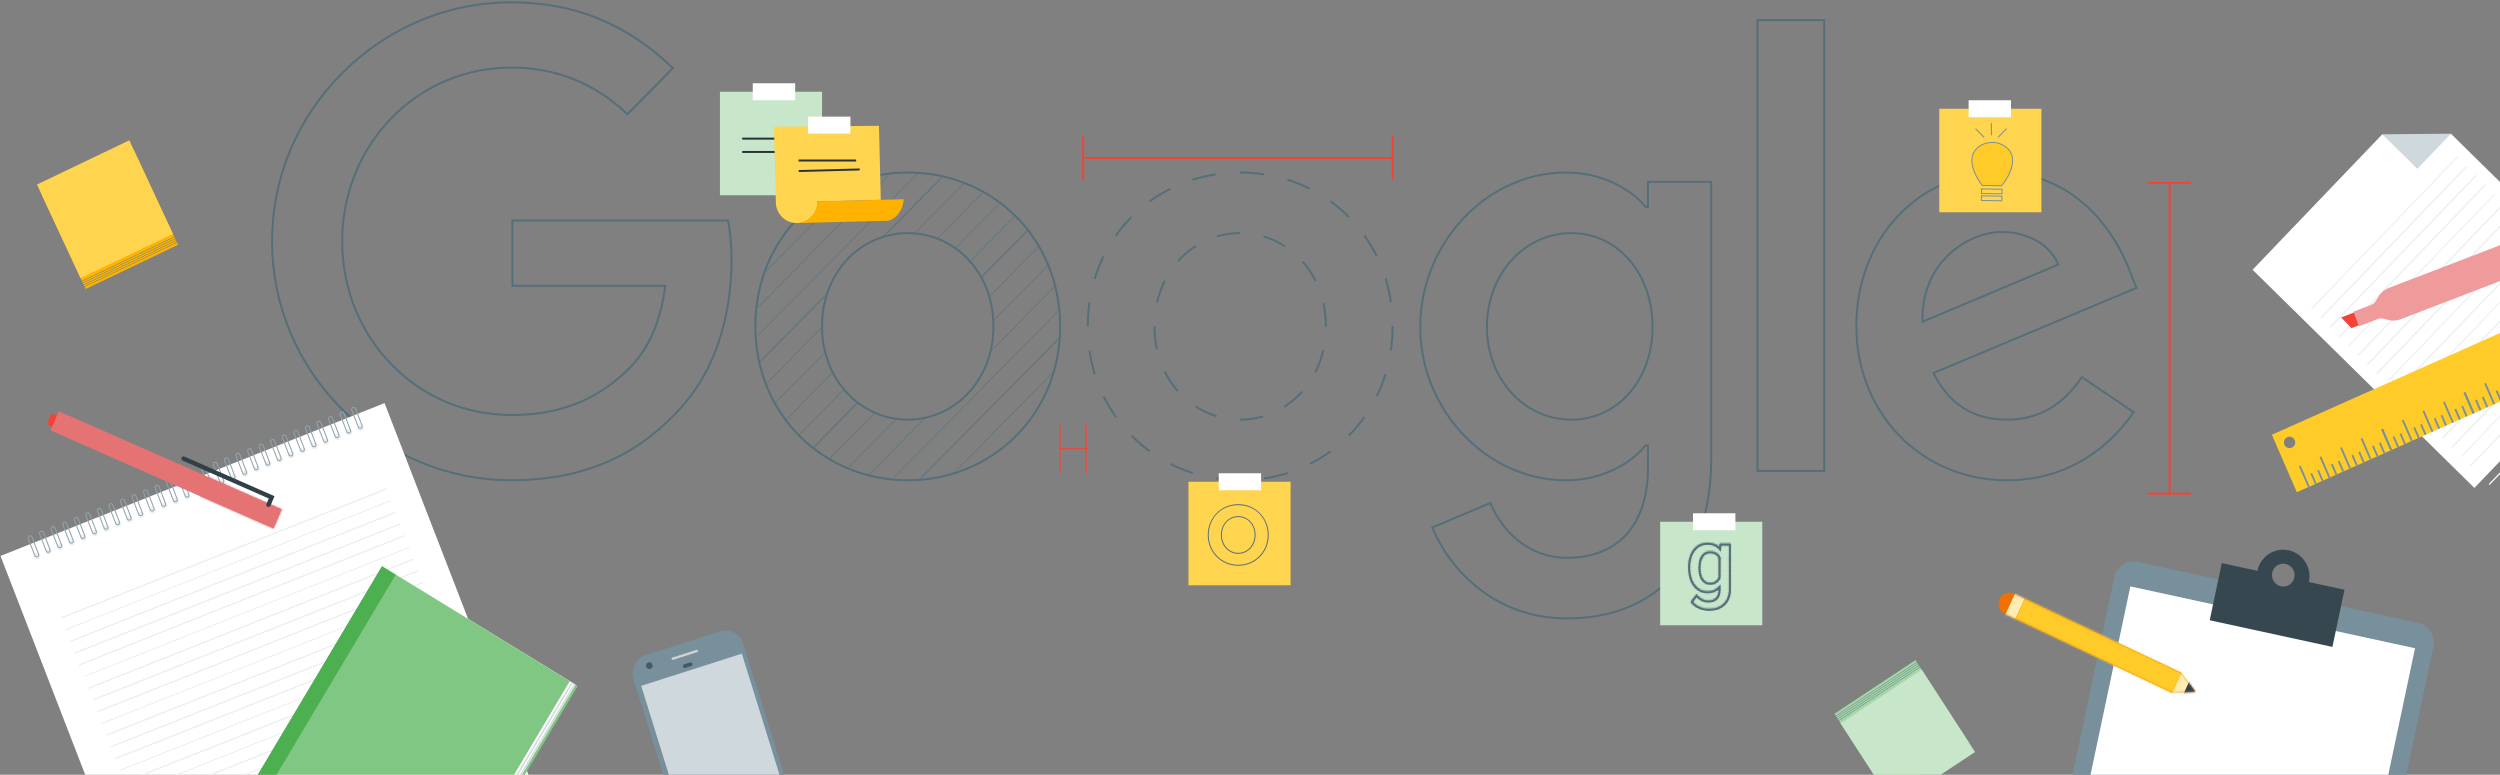 <svg width="1265" height="392" viewBox="0 0 1265 392" xmlns="http://www.w3.org/2000/svg" xmlns:xlink="http://www.w3.org/1999/xlink"><rect x="0" y="0" width="1265" height="392" fill="#808080" stroke="none"/><title>GOOGLE</title><defs><path id="a" d="M.07 61.64L59.056.033H.07V61.64z"/><path d="M.865 8.474a5.57 5.57 0 0 0 2.559 2.458l12.935 6.114V4.6L8.127.71A5.485 5.485 0 0 0 5.779.18 5.556 5.556 0 0 0 .865 3.167v5.307z" id="c"/><path d="M.556 10.994l84.587 39.984 11.764-.662-7.061-9.561L5.127.709a5.485 5.485 0 0 0-4.57-.06v10.345z" id="e"/><path id="g" d="M.844 12.473l5.299 2.505 11.764-.662-7.061-9.561L.844.027v12.446z"/><path id="i" d="M.719 12.777l.424.201 11.764-.662-7.061-9.561L.719.331v12.446z"/><path d="M2.891 4.477C1.125 6.75.229 9.814.229 13.585c0 3.988.91 7.168 2.707 9.449 1.823 2.318 4.21 3.492 7.09 3.492 2.198 0 4.057-.63 5.54-1.873v.412c0 1.7-.455 2.993-1.353 3.845-.907.859-2.178 1.295-3.777 1.295-2.223 0-4.044-.892-5.569-2.727l-.398-.479-3.093 3.981.221.303c.898 1.234 2.218 2.242 3.923 2.995a12.838 12.838 0 0 0 5.218 1.125c3.352 0 6.062-.95 8.055-2.825 2-1.883 3.016-4.478 3.016-7.711V1.431H16.13l-.171 1.73C14.427 1.721 12.45.993 10.069.993c-2.968 0-5.384 1.172-7.178 3.484zm.829 17.938c-1.653-2.1-2.491-5.071-2.491-8.83 0-3.543.825-6.401 2.45-8.494 1.619-2.084 3.709-3.098 6.39-3.098 2.525 0 4.451.862 5.889 2.635l.766.945.313-3.142h3.771v22.436c0 2.946-.909 5.296-2.701 6.983-1.801 1.694-4.281 2.553-7.369 2.553-1.634 0-3.253-.349-4.814-1.038-1.4-.62-2.505-1.418-3.29-2.375l1.872-2.41c1.631 1.744 3.624 2.626 5.93 2.626 1.863 0 3.365-.528 4.464-1.57 1.105-1.048 1.666-2.586 1.666-4.571v-2.916l-.874.988c-1.424 1.607-3.278 2.39-5.666 2.39-2.595 0-4.657-1.018-6.306-3.112zM6.972 7.638c-1.011 1.464-1.524 3.619-1.524 6.406 0 2.469.513 4.452 1.526 5.895 1.05 1.498 2.528 2.258 4.39 2.258 2.299 0 4.028-1.015 5.138-3.013l.064-.112V8.405l-.063-.113c-1.082-1.956-2.796-2.947-5.097-2.947-1.891 0-3.384.771-4.434 2.293zm.821 11.727c-.892-1.272-1.344-3.062-1.344-5.321 0-2.58.453-4.544 1.346-5.838.865-1.253 2.046-1.861 3.611-1.861 1.892 0 3.254.759 4.16 2.321V18.81c-.934 1.605-2.309 2.387-4.202 2.387-1.539 0-2.707-.599-3.571-1.832z" id="k"/><path d="M19.254 130.412C7.399 116.891.203 98.906.203 78.47.203 33.342 34.829.603 77.314.603c7.218 0 14.21.945 20.844 2.736v33.507a41.63 41.63 0 0 0-20.844-5.57c-23.28 0-43.357 19.172-43.357 47.193 0 27.723 20.077 47.19 43.357 47.19 7.462 0 14.595-2 20.844-5.632v10.385H19.254z" id="m"/><path d="M26.372 137.512C10.34 123.527.203 102.725.203 78.469.203 33.342 34.829.603 77.314.603c9.811 0 19.204 1.746 27.847 4.988v36.306c-7.627-6.77-17.415-10.621-27.847-10.621-23.28 0-43.357 19.172-43.357 47.193 0 27.723 20.077 47.19 43.357 47.19 10.432 0 20.22-3.91 27.847-10.72v22.573H26.372z" id="o"/><path d="M35.944 144.611C14.478 131.176.203 107.255.203 78.47.203 33.342 34.829.603 77.314.603c12.53 0 24.376 2.848 34.852 8.022V49.83c-8.013-11.62-20.854-18.554-34.852-18.554-23.28 0-43.357 19.172-43.357 47.193 0 27.723 20.077 47.19 43.357 47.19 13.998 0 26.84-7.04 34.852-18.681v37.633H35.944z" id="q"/><path d="M50.56 151.712C21.204 141.139.204 113.382.204 78.469.203 33.342 34.829.603 77.314.603c15.412 0 29.79 4.309 41.856 11.955v53.075c-5.067-20.876-22.336-34.357-41.856-34.357-23.28 0-43.357 19.172-43.357 47.193 0 27.723 20.077 47.19 43.357 47.19 19.52 0 36.79-13.689 41.856-34.456v53.1a76.187 76.187 0 0 1-15.104 7.409H50.561z" id="s"/><path d="M51.046 151.885C21.435 141.445.203 113.575.203 78.469.203 33.342 34.829.603 77.314.603c15.485 0 29.926 4.35 42.027 12.064V66.36c-4.839-21.289-22.281-35.084-42.027-35.084-23.28 0-43.357 19.172-43.357 47.193 0 27.723 20.077 47.19 43.357 47.19 19.746 0 37.188-14.007 42.027-35.18v53.716a76.2 76.2 0 0 1-15.76 7.69H51.046z" id="u"/><path d="M126.346 139.121c-13.34 10.88-30.433 17.211-49.032 17.211-42.485 0-77.111-33.031-77.111-77.863C.203 33.342 34.829.603 77.314.603c18.599 0 35.691 6.275 49.032 17.116v121.402zM33.957 78.47c0-28.021 20.077-47.193 43.357-47.193 23.278 0 43.355 19.172 43.355 47.193 0 27.723-20.077 47.19-43.355 47.19-23.28 0-43.357-19.467-43.357-47.19z" id="w"/><path d="M133.35 132.627c-14.072 14.815-33.997 23.705-56.036 23.705-42.485 0-77.111-33.031-77.111-77.863C.203 33.342 34.829.603 77.314.603c22.04 0 41.964 8.811 56.037 23.592v108.432zM33.958 78.469c0-28.021 20.077-47.193 43.357-47.193 23.278 0 43.355 19.172 43.355 47.193 0 27.723-20.077 47.19-43.355 47.19-23.28 0-43.357-19.467-43.357-47.19z" id="y"/><path d="M140.355 124.075c-13.978 19.882-37.037 32.257-63.041 32.257-42.485 0-77.111-33.031-77.111-77.863C.203 33.342 34.829.603 77.314.603c26.004 0 49.063 12.266 63.04 32.13v91.342zM33.957 78.469c0-28.021 20.077-47.193 43.357-47.193 23.278 0 43.355 19.172 43.355 47.193 0 27.723-20.077 47.19-43.355 47.19-23.28 0-43.357-19.467-43.357-47.19z" id="A"/><path d="M147.36 105.823c-12.234 26.924-39.048 44.509-70.046 44.509-42.485 0-77.111-33.031-77.111-77.863 0-33.727 19.34-60.534 46.849-71.926h60.523c17.557 7.271 31.787 20.822 39.785 38.444v66.836zM33.957 72.469c0-28.021 20.077-47.193 43.357-47.193 23.278 0 43.355 19.172 43.355 47.193 0 27.723-20.077 47.19-43.355 47.19-23.28 0-43.357-19.467-43.357-47.19z" id="C"/><path d="M154.363 68.677c-1.607 43.19-35.586 74.655-77.049 74.655-42.485 0-77.111-33.031-77.111-77.863 0-27.997 13.327-51.225 33.59-64.826h87.04c19.479 13.075 32.548 35.046 33.53 61.598v6.436zM33.957 65.47c0-28.021 20.077-47.193 43.357-47.193 23.278 0 43.355 19.172 43.355 47.193 0 27.723-20.077 47.19-43.355 47.19-23.28 0-43.357-19.467-43.357-47.19z" id="E"/><path d="M154.031 73.652c-3.924 40.61-36.863 69.68-76.717 69.68-42.485 0-77.111-33.031-77.111-77.863 0-28.228 13.549-51.61 34.095-65.162h86.03c18.513 12.212 31.346 32.403 33.703 56.93v16.415zM33.957 65.469c0-28.021 20.077-47.193 43.357-47.193 23.278 0 43.355 19.172 43.355 47.193 0 27.723-20.077 47.19-43.355 47.19-23.28 0-43.357-19.467-43.357-47.19z" id="G"/><path d="M129.472.406C144.8 14.33 154.423 34.678 154.423 58.47c0 44.832-34.626 77.863-77.109 77.863-42.485 0-77.111-33.031-77.111-77.863 0-23.792 9.624-44.14 24.95-58.063h104.32zM33.957 58.47c0-28.021 20.077-47.193 43.357-47.193 23.278 0 43.355 19.172 43.355 47.193 0 27.723-20.077 47.19-43.355 47.19-23.28 0-43.357-19.467-43.357-47.19z" id="I"/><path d="M136.32.506c11.29 13.366 18.103 30.946 18.103 50.963 0 44.832-34.626 77.863-77.109 77.863-42.485 0-77.111-33.031-77.111-77.863 0-20.017 6.813-37.597 18.103-50.963H136.32zM33.958 51.47c0-28.021 20.077-47.193 43.357-47.193 23.278 0 43.355 19.172 43.355 47.193 0 27.723-20.077 47.19-43.355 47.19-23.28 0-43.357-19.467-43.357-47.19z" id="K"/><path d="M.633 68.153c9.74 32.306 39.108 54.179 73.681 54.179 42.483 0 77.109-33.031 77.109-77.863 0-16.648-4.712-31.61-12.793-43.863H90.667c15.591 6.643 27.002 22.738 27.002 43.863 0 27.723-20.077 47.19-43.355 47.19-23.28 0-43.357-19.467-43.357-47.19 0-21.125 11.411-37.22 27.003-43.863H9.996a76.313 76.313 0 0 0-9.363 20.07v47.477z" id="M"/><path d="M.638 77.381c13.38 23.186 38.271 37.951 66.676 37.951 42.483 0 77.109-33.031 77.109-77.863 0-13.556-3.125-25.995-8.649-36.764h-40.83c9.516 8.334 15.725 21.18 15.725 36.764 0 27.723-20.077 47.19-43.355 47.19-23.28 0-43.357-19.467-43.357-47.19 0-15.583 6.21-28.43 15.726-36.764H.638v76.676z" id="O"/><path d="M.642 80.51c14.158 17.27 35.66 27.822 59.672 27.822 42.483 0 77.109-33.031 77.109-77.863 0-10.67-1.936-20.647-5.453-29.663H94.439c5.747 7.855 9.23 17.991 9.23 29.663 0 27.723-20.077 47.19-43.355 47.19-23.28 0-43.357-19.467-43.357-47.19 0-11.672 3.483-21.808 9.23-29.663H.643V80.51z" id="Q"/><path d="M.642 80.51c14.158 17.27 35.66 27.822 59.672 27.822 42.483 0 77.109-33.031 77.109-77.863 0-10.67-1.936-20.647-5.453-29.663H94.439c5.747 7.855 9.23 17.991 9.23 29.663 0 27.723-20.077 47.19-43.355 47.19-23.28 0-43.357-19.467-43.357-47.19 0-11.672 3.483-21.808 9.23-29.663H.643V80.51z" id="S"/><path d="M.647 80.96c13.799 12.805 32.333 20.372 52.667 20.372 42.483 0 77.109-33.031 77.109-77.863 0-7.942-1.072-15.5-3.071-22.564H91.698c3.162 6.538 4.971 14.152 4.971 22.564 0 27.723-20.077 47.19-43.355 47.19-23.28 0-43.357-19.467-43.357-47.19 0-8.412 1.81-16.026 4.971-22.564H.647V80.96z" id="U"/><path id="W" d="M.283 53.115h51.674V.738H.283z"/><path id="Y" d="M.283 53.115h51.674V.738H.283z"/><path id="aa" d="M0 761h1359.321V.313H0z"/><path id="ac" d="M.696 11.597l11.741 5.163 4.167-9.736L.696.028v11.569z"/><path id="ae" d="M.942 11.633L44.437 30.76l4.167-9.736L.942.065v11.568z"/></defs><g fill="none" fill-rule="evenodd"><path fill="#FFF" d="M1334.653 160.606l-82.61 86.284-112.231-110.397 65.612-68.529 16.855 9.948 17.888-10.248z"/><path fill="#ECEFF1" d="M1169.356 156.157l.394.39 73.857-76.9-.395-.39zm4.736 4.673l.394.39 73.857-76.9-.395-.39z"/><path fill="#ECEFF1" d="M1174.092 160.83l.394.39 73.857-76.9-.395-.39zm4.736 4.673l.394.39 73.857-76.9-.395-.389z"/><path fill="#ECEFF1" d="M1178.828 165.503l.394.39 73.857-76.9-.395-.389zm4.736 4.673l.394.389 73.857-76.899-.395-.389z"/><path fill="#ECEFF1" d="M1183.564 170.176l.394.389 73.857-76.899-.395-.389zm4.736 4.673l.393.39 73.856-76.9-.394-.39zm4.735 4.673l.394.39 73.856-76.9-.394-.39z"/><path fill="#ECEFF1" d="M1193.035 179.522l.394.39 73.856-76.9-.394-.39zm4.735 4.673l.395.39 73.856-76.9-.394-.39z"/><path fill="#ECEFF1" d="M1197.77 184.195l.395.39 73.856-76.9-.394-.39zm4.736 4.673l.395.39 73.856-76.9-.394-.389z"/><path fill="#ECEFF1" d="M1202.506 188.868l.395.39 73.856-76.9-.394-.389zm4.736 4.672l.395.39 73.856-76.898-.394-.39zm4.735 4.674l.395.39 73.856-76.9-.394-.39z"/><path fill="#ECEFF1" d="M1211.977 198.214l.395.39 73.856-76.9-.394-.39zm4.736 4.673l.395.39 73.856-76.9-.395-.39zm4.737 4.673l.394.39 73.856-76.9-.395-.389z"/><path fill="#ECEFF1" d="M1221.45 207.56l.394.39 73.856-76.9-.395-.389zm4.735 4.673l.395.39 73.856-76.899-.395-.39zm4.735 4.673l.395.39 73.857-76.9-.395-.39z"/><path fill="#ECEFF1" d="M1230.92 216.906l.395.39 73.857-76.9-.395-.39zm4.737 4.673l.394.39 73.857-76.9-.395-.39z"/><path fill="#ECEFF1" d="M1235.657 221.579l.394.39 73.857-76.9-.395-.39zm4.735 4.673l.394.39 73.857-76.9-.395-.389z"/><path fill="#ECEFF1" d="M1240.392 226.252l.394.39 73.857-76.9-.395-.389zm4.736 4.673l.394.39 73.856-76.9-.394-.389zm4.736 4.673l.394.39 73.856-76.9-.394-.39z"/><path fill="#ECEFF1" d="M1249.864 235.598l.394.39 73.856-76.9-.394-.39zm83.722-67.163l-73.856 76.899-.395-.39 73.856-76.898z"/><path fill="#ECEFF1" d="M1333.586 168.435l-73.856 76.899-.395-.39 73.856-76.898z"/><g transform="translate(1264 172.687)"><mask id="b" fill="#fff"><use xlink:href="#a"/></mask><path fill="#ECEFF1" mask="url(#b)" d="M74.321.42L.465 77.32l-.395-.39L73.926.032z"/></g><path fill="#CFD8DC" d="M1205.424 67.964l17.745 17.455 17.002-17.76z"/><path d="M1174.08 549.296l-141.878-30.822c-5.4-1.174-8.84-6.562-7.682-12.036l45.313-214.298c1.157-5.473 6.473-8.96 11.873-7.787l141.88 30.823c5.4 1.173 8.839 6.561 7.682 12.035l-45.313 214.298c-1.158 5.474-6.474 8.96-11.874 7.787" fill="#78909C"/><path fill="#FFF" d="M1177.832 536.926l-144.05-31.294 44.174-208.907 144.049 31.294z"/><path d="M1154.145 296.668c-3.086-.67-5.052-3.75-4.391-6.878.662-3.128 3.7-5.121 6.786-4.45 3.087.67 5.052 3.75 4.39 6.878-.661 3.128-3.7 5.12-6.785 4.45zm14.16-2.164c1.544-7.3-3.043-14.485-10.244-16.05-7.201-1.564-14.29 3.085-15.833 10.385l-18.007-3.912-6.116 28.926 62.09 13.488 6.117-28.925-18.006-3.912z" fill="#37474F"/><path d="M1103.846 340.442l-84.719-40.046c-2.786-1.316-6.096-.095-7.395 2.728-1.298 2.823-.094 6.179 2.691 7.495l84.72 40.046 11.765-.662-7.062-9.561z" fill="#F17000"/><g transform="translate(1011 299.687)"><mask id="d" fill="#fff"><use xlink:href="#c"/></mask><path fill="#FFECB3" mask="url(#d)" d="M11.369-5.309L.865 17.522l4.99 2.36L16.359-2.95z"/></g><g transform="translate(1014 299.687)"><mask id="f" fill="#fff"><use xlink:href="#e"/></mask><path fill="#FFCB28" mask="url(#f)" d="M19.526-16.215L.556 25.017l79.288 37.479 18.97-41.233z"/></g><g transform="translate(1093 335.687)"><mask id="h" fill="#fff"><use xlink:href="#g"/></mask><path fill="#FFECB3" mask="url(#h)" d="M19.814-14.737L.844 26.495l5.043 2.384 18.97-41.232z"/></g><g transform="translate(1098 337.687)"><mask id="j" fill="#fff"><use xlink:href="#i"/></mask><path fill="#313F46" mask="url(#j)" d="M19.689-14.432L.719 26.799l5.043 2.384 18.97-41.231z"/></g><path d="M346.475 337.058l2.953-.942-2.953.942z" fill="#455A64"/><path d="M401.865 440.48l-37.556 11.995c-4.948 1.58-10.271-1.23-11.83-6.245l-31.94-102.742c-1.558-5.015 1.214-10.41 6.162-11.99l37.556-11.996c4.947-1.58 10.27 1.23 11.83 6.245l31.939 102.742c1.559 5.015-1.214 10.411-6.161 11.991" fill="#78909C"/><path fill="#CFD8DC" d="M404.393 424.102l-50.93 16.266-29.018-93.345 50.93-16.267z"/><path d="M330.142 336.327a1.695 1.695 0 0 1-1.09 2.12 1.664 1.664 0 0 1-2.09-1.104 1.695 1.695 0 0 1 1.089-2.12 1.664 1.664 0 0 1 2.09 1.104" fill="#455A64"/><path d="M352.767 329.987l-12.153 3.882a.595.595 0 0 1-.747-.395.605.605 0 0 1 .39-.757l12.152-3.881c.314-.1.648.076.747.394a.605.605 0 0 1-.389.757" fill="#D0D2D3"/><path d="M349.715 337.036l-2.953.943a.95.95 0 0 1-1.195-.63.969.969 0 0 1 .622-1.212l2.953-.943a.95.95 0 0 1 1.195.631.968.968 0 0 1-.622 1.211" fill="#455A64"/><path d="M258.704 1.666c-31.78 0-61.906 12.544-84.831 35.323-23.032 22.883-35.716 53.106-35.716 85.103 0 31.998 12.684 62.223 35.716 85.105 22.925 22.779 53.052 35.322 84.83 35.322 34.238 0 61.342-11.043 82.86-33.762 24.439-24.772 28.087-58.832 28.087-76.93 0-7.02-.58-13.84-1.68-19.754H259.773v32.034h77.434l-.072.565c-2.296 17.853-8.298 31.809-17.841 41.48-21.52 21.813-44.886 24.334-60.59 24.334-23.284 0-44.997-9.18-61.137-25.849-16.064-16.59-24.911-38.803-24.911-62.544 0-23.742 8.847-45.954 24.91-62.544 16.14-16.669 37.854-25.848 61.139-25.848 22.496 0 42.265 7.87 58.768 23.395l22.288-22.592C316.779 12.409 290.26 1.667 258.705 1.667m0 241.853c-32.045 0-62.422-12.648-85.536-35.614-23.222-23.07-36.011-53.548-36.011-85.814 0-32.265 12.789-62.74 36.01-85.814C196.283 13.314 226.66.667 258.705.667c31.993 0 58.854 10.948 82.114 33.468l.363.352-23.686 24.008-.356-.337C300.757 42.593 281.097 34.7 258.704 34.7c-23.013 0-44.47 9.07-60.42 25.543-15.882 16.404-24.63 38.368-24.63 61.849 0 23.48 8.748 45.445 24.63 61.849 15.95 16.472 37.408 25.544 60.42 25.544 32.413 0 49.697-13.717 59.878-24.037 9.284-9.41 15.166-22.98 17.486-40.342h-77.296v-34.034h110.027l.078.407c1.16 6.068 1.773 13.103 1.773 20.347 0 18.251-3.685 52.606-28.368 77.625-21.71 22.921-49.052 34.067-83.578 34.067m536.461-125.055c-23.706 0-42.275 20.64-42.275 46.987 0 26.016 18.569 46.395 42.275 46.395 23.104 0 40.528-19.945 40.528-46.395 0-26.787-17.424-46.987-40.528-46.987zm0 94.382c-24.267 0-43.275-20.819-43.275-47.395 0-26.909 19.008-47.987 43.275-47.987 23.675 0 41.528 20.63 41.528 47.987 0 27.02-17.853 47.395-41.528 47.395zm-69.767 54.333c8.758 20.98 31.569 45.243 67.438 45.243 20.832 0 38.47-6.516 51.009-18.844 14.286-14.044 21.529-34.825 21.529-61.766V92.508h-31.01v12.684h-1.898l-.15-.182c-6.888-8.325-21.03-17.22-40.061-17.22-39.635 0-73.12 35.564-73.12 77.66 0 41.776 33.485 77.07 73.12 77.07 19.185 0 33.27-9.045 40.056-17.509l.15-.188h1.903v11.708c0 29.371-15.137 46.216-41.528 46.216-20.108 0-33.264-14.153-38.967-27.57l-28.471 12.001zm67.438 46.243c-36.625 0-59.818-24.953-68.552-46.32l-.187-.459 30.309-12.777.193.466c5.47 13.254 18.39 27.416 38.237 27.416 25.756 0 40.528-16.48 40.528-45.216v-10.708h-.424c-6.986 8.591-21.287 17.696-40.685 17.696-40.177 0-74.12-35.75-74.12-78.069 0-42.638 33.943-78.66 74.12-78.66 19.24 0 33.593 8.953 40.68 17.402h.429V91.508h33.01v140.303c0 27.218-7.344 48.24-21.828 62.48-12.73 12.515-30.61 19.13-51.71 19.13z" fill="#546E7A"/><path fill="#F44336" d="M550.118 226.75h-.247v-12.005h-.5v12.005h-12.698v-12.005h-.5v25.003h.5V227.25h12.698v12.498h.5V227.25h.247zm-2.5-135.751h1V68.606h-1zm156.5-22.392V79.5h-155v1h155V91h1V68.607zm404.497 24.406v-1h-22.092v1h10.808v156.282h-10.808v1h22.092v-1h-10.284V93.013zm85.898 71.22l-4.69 1.805-5.198-5.415 7.46-2.87z"/><path d="M1203.665 149.902c.953-1.766 3.037-3.437 5.096-4.226l73.943-28.387c2.879-1.105 5.912-.126 6.775 2.186l2.807 7.52c.863 2.31-.771 5.078-3.65 6.182l-74.18 28.447c-2.06.79-4.5.82-6.367.136l-2.44-.546c-.806-.18-1.706-.103-2.544.218l-9.53 3.655-2.752-7.375 8.965-3.438c.907-.348 1.678-.957 2.16-1.706l1.717-2.666z" fill="#EF9A9B"/><path d="M1161.139 222.701c.634 1.46-.02 3.165-1.461 3.808a2.836 2.836 0 0 1-3.757-1.48c-.634-1.46.02-3.166 1.461-3.809 1.44-.642 3.122.021 3.756 1.481zm1.06 26.353l126.085-56.232-12.626-29.086-126.084 56.233 12.625 29.085z" fill="#FFCB28"/><g fill="#78909C"><path d="M1164.13 235.57l4.59 10.576-.868.387-4.592-10.576zm5.774 3.737l2.296 5.288-.87.388-2.296-5.288zm3.478-1.552l2.296 5.288-.87.388-2.296-5.288zm1.182-6.839l4.591 10.577-.869.387-4.592-10.576zm5.774 3.737l2.296 5.288-.87.388-2.296-5.288zm3.478-1.551l2.296 5.288-.87.388-2.296-5.288zm1.183-6.84l4.59 10.577-.868.387-4.592-10.576zm5.705 3.768l2.296 5.288-.87.388-2.296-5.288zm3.478-1.552l2.296 5.288-.87.389-2.296-5.288zm1.183-6.839l4.59 10.577-.868.387-4.592-10.576zm5.774 3.737l2.296 5.288-.87.388-2.296-5.288zm3.478-1.551l2.296 5.288-.87.388-2.296-5.288zm1.183-6.84l4.59 10.577-.869.387-4.592-10.576z"/><path d="M1205.8 216.985l4.59 10.577-.869.387-4.592-10.576zm5.773 3.737l2.296 5.288-.87.388-2.296-5.288zm3.478-1.551l2.296 5.288-.87.388-2.296-5.288zm1.183-6.839l4.59 10.577-.868.387-4.592-10.576zm5.774 3.737l2.296 5.288-.87.388-2.296-5.288zm3.478-1.552l2.296 5.288-.87.388-2.296-5.288zm1.183-6.839l4.59 10.577-.868.387-4.592-10.576zm5.704 3.768l2.296 5.288-.87.388-2.295-5.288zm3.479-1.552l2.296 5.288-.87.388-2.296-5.288zm1.182-6.839l4.591 10.577-.869.387-4.592-10.576zm5.774 3.737l2.296 5.288-.87.388-2.296-5.288zm3.478-1.552l2.296 5.289-.87.388-2.296-5.288zm1.183-6.839l4.59 10.577-.868.387-4.592-10.576z"/><path d="M1247.469 198.401l4.59 10.577-.868.387-4.592-10.576zm5.774 3.737l2.296 5.288-.87.388-2.296-5.288zm3.477-1.551l2.297 5.288-.87.388-2.296-5.288zm1.184-6.84l4.59 10.577-.868.387-4.592-10.576zm5.773 3.738l2.296 5.288-.87.388-2.296-5.288z"/></g><path fill="#A5D6A7" d="M969.235 334.017l26.997 41.671-41.023 27.16-26.997-41.67z"/><path fill="#C8E6C9" d="M972.37 338.856l26.996 41.671-41.023 27.16-26.997-41.671z"/><path d="M971.658 337.236l.13.202-41.26 27.316-.13-.201zm-.523-.806l.131.201-41.26 27.316-.13-.2zm-.522-.807l.13.202-41.26 27.316-.13-.201zm-.523-.806l.131.202-41.26 27.316-.13-.201z" fill="#607D8B"/><path fill="#C8E6C9" d="M840.037 316.39h51.674v-52.378h-51.674z"/><path fill="#FFF" d="M856.651 268.305h21.457v-8.586h-21.457z"/><path d="M865.407 280.032c-1.565 0-2.747.608-3.612 1.86-.893 1.295-1.346 3.259-1.346 5.839 0 2.26.452 4.05 1.344 5.322.864 1.232 2.032 1.83 3.57 1.83 1.894 0 3.27-.781 4.203-2.386v-10.144c-.906-1.561-2.267-2.321-4.16-2.321zm-.043 15.852c-1.862 0-3.34-.76-4.39-2.257-1.012-1.444-1.525-3.427-1.525-5.896 0-2.787.513-4.942 1.523-6.406 1.05-1.522 2.542-2.293 4.435-2.293 2.3 0 4.015.99 5.097 2.947l.062.114v10.666l-.063.113c-1.112 1.998-2.84 3.012-5.14 3.012zm-8.73 8.794c.785.957 1.89 1.753 3.29 2.374a11.86 11.86 0 0 0 4.814 1.039c3.089 0 5.568-.86 7.369-2.554 1.792-1.687 2.7-4.036 2.7-6.983v-22.436h-3.77l-.314 3.142-.765-.945c-1.438-1.772-3.364-2.635-5.89-2.635-2.68 0-4.77 1.014-6.39 3.098-1.625 2.093-2.45 4.95-2.45 8.494 0 3.759.839 6.73 2.492 8.83 1.649 2.094 3.71 3.112 6.306 3.112 2.389 0 4.24-.783 5.666-2.39l.874-.988v2.916c0 1.985-.56 3.523-1.666 4.57-1.098 1.043-2.6 1.57-4.464 1.57-2.306 0-4.3-.881-5.93-2.625l-1.871 2.41zm8.104 4.413c-1.773 0-3.53-.378-5.218-1.125-1.705-.754-3.025-1.762-3.923-2.996l-.221-.303 3.094-3.981.397.479c1.524 1.835 3.347 2.727 5.569 2.727 1.6 0 2.87-.435 3.777-1.295.898-.851 1.353-2.145 1.353-3.845v-.412c-1.483 1.244-3.342 1.874-5.54 1.874-2.88 0-5.266-1.175-7.091-3.493-1.796-2.281-2.706-5.46-2.706-9.45 0-3.77.896-6.834 2.66-9.106 1.796-2.313 4.212-3.485 7.18-3.485 2.382 0 4.358.729 5.89 2.168l.172-1.73h5.677v23.436c0 3.234-1.014 5.829-3.015 7.71-1.992 1.876-4.702 2.827-8.055 2.827z" fill="#546E7A"/><g transform="translate(854 273.687)"><mask id="l" fill="#fff"><use xlink:href="#k"/></mask><path fill="#546E7A" mask="url(#l)" d="M-7.191 5.97H35.29v-.25H-7.191zm0 1.926H35.29v-.25H-7.191zm0 1.925H35.29v-.25H-7.191zm0 1.926H35.29v-.25H-7.191z"/><path fill="#546E7A" mask="url(#l)" d="M-7.191 9.821H35.29v-.25H-7.191zm0-5.777H35.29v-.25H-7.191zm0-1.926H35.29v-.25H-7.191z"/><path fill="#546E7A" mask="url(#l)" d="M-7.191 2.118H35.29v-.25H-7.191zm0 11.555H35.29v-.25H-7.191zm0 1.926H35.29v-.25H-7.191zm0 1.925H35.29v-.25H-7.191zm0 1.926H35.29v-.25H-7.191zm0 1.926H35.29v-.25H-7.191zm0 1.927H35.29v-.25H-7.191zm0 1.926H35.29v-.25H-7.191zm0 1.925H35.29v-.25H-7.191zm0 1.926H35.29v-.25H-7.191zm0 1.926H35.29v-.25H-7.191zm0 1.926H35.29v-.25H-7.191zm0 1.925H35.29v-.25H-7.191zm0-29.85H35.29v-.25H-7.191zm0 1.926H35.29v-.25H-7.191zm0 1.925H35.29v-.25H-7.191zm0 1.926H35.29v-.25H-7.191z"/><path fill="#546E7A" mask="url(#l)" d="M-7.191 8.858H35.29v-.25H-7.191z"/><path d="M11.407 5.382c-1.565 0-2.747.608-3.612 1.86-.893 1.295-1.346 3.259-1.346 5.839 0 2.26.452 4.05 1.344 5.322.864 1.232 2.032 1.83 3.57 1.83 1.894 0 3.27-.781 4.203-2.386V7.703c-.906-1.561-2.267-2.321-4.16-2.321zm-.043 15.852c-1.862 0-3.34-.76-4.39-2.257-1.012-1.444-1.525-3.427-1.525-5.896 0-2.787.513-4.942 1.523-6.406 1.05-1.522 2.542-2.293 4.435-2.293 2.3 0 4.015.99 5.097 2.947l.062.114v10.666l-.063.113c-1.112 1.998-2.84 3.012-5.14 3.012zm-8.73 8.794c.785.957 1.89 1.753 3.29 2.374a11.86 11.86 0 0 0 4.814 1.039c3.089 0 5.568-.86 7.369-2.554 1.792-1.687 2.7-4.036 2.7-6.983V1.468h-3.77l-.314 3.142-.765-.945c-1.438-1.772-3.364-2.635-5.89-2.635-2.68 0-4.77 1.014-6.39 3.098-1.625 2.093-2.45 4.95-2.45 8.494 0 3.759.839 6.73 2.492 8.83 1.649 2.094 3.71 3.112 6.306 3.112 2.389 0 4.24-.783 5.666-2.39l.874-.988V24.1c0 1.985-.56 3.524-1.666 4.572-1.098 1.042-2.6 1.569-4.464 1.569-2.306 0-4.3-.881-5.93-2.625l-1.871 2.41zm8.104 4.413c-1.773 0-3.53-.378-5.218-1.125-1.705-.754-3.025-1.762-3.923-2.996l-.221-.303 3.094-3.981.397.479c1.524 1.835 3.347 2.727 5.569 2.727 1.6 0 2.87-.435 3.777-1.295.898-.851 1.353-2.146 1.353-3.846v-.411c-1.483 1.244-3.342 1.874-5.54 1.874-2.88 0-5.266-1.175-7.091-3.493C1.139 19.79.229 16.61.229 12.62c0-3.77.896-6.834 2.66-9.106C4.686 1.202 7.102.03 10.07.03c2.382 0 4.358.729 5.89 2.168l.172-1.73h5.677v23.436c0 3.234-1.014 5.829-3.015 7.71-1.992 1.876-4.702 2.827-8.055 2.827z" fill="#546E7A" mask="url(#l)"/><path fill="#546E7A" mask="url(#l)" d="M-7.191 3.081H35.29v-.25H-7.191zm0-1.926H35.29v-.25H-7.191zm0 11.555H35.29v-.25H-7.191zm0 1.926H35.29v-.25H-7.191zm0 1.926H35.29v-.25H-7.191zm0 1.925H35.29v-.25H-7.191zm0 1.926H35.29v-.25H-7.191zm0 1.926H35.29v-.25H-7.191zm0 1.927H35.29v-.25H-7.191zm0 1.925H35.29v-.25H-7.191zm0 1.926H35.29v-.25H-7.191zm0 1.926H35.29v-.25H-7.191zm0 1.926H35.29v-.25H-7.191zm0 1.926H35.29v-.25H-7.191z"/></g><path fill="#FFB300" d="M43.339 146.228l-22.07-47.361 46.726-22.37 22.069 47.362z"/><path fill="#FFD54F" d="M40.776 140.729L18.707 93.368l46.725-22.37 22.07 47.362z"/><path d="M41.282 142.521l-.107-.229 46.995-22.498.107.23zm.428.917l-.108-.23 46.995-22.497.107.229zm.426.916l-.107-.229 46.995-22.498.107.23zm.427.916l-.107-.228 46.995-22.498.107.229z" fill="#607D8B"/><path d="M1012.941 117.875c-9.609 0-20.229 4.786-27.713 12.49-5.62 5.786-12.208 15.953-11.959 31.684l67.539-28.429c-3.936-9.438-15.058-15.745-27.867-15.745zm-40.634 45.665l-.021-.73c-.479-16.498 6.384-27.127 12.224-33.14 7.667-7.893 18.561-12.795 28.431-12.795 13.421 0 25.067 6.766 28.98 16.834l.177.453-69.791 29.377zm39.469-75.75c-41.02 0-71.953 33.26-71.953 77.365 0 21.085 7.675 40.602 21.609 54.953 14.033 14.452 33.255 22.411 54.126 22.411 36.326 0 56.216-23.351 63.326-33.873l-25.362-17.138c-9.804 14.355-22.227 21.338-37.964 21.338-17.288 0-29.617-7.808-37.691-23.87l-.241-.48 102.76-43.08-3.312-8.392c-3.029-8.23-20.391-49.234-65.298-49.234zm3.782 155.73c-21.143 0-40.621-8.068-54.844-22.715-14.117-14.538-21.891-34.303-21.891-55.65 0-44.675 31.363-78.365 72.953-78.365 45.571 0 63.167 41.549 66.231 49.877l3.668 9.291-.451.19-102.221 42.855c7.891 15.37 19.854 22.843 36.555 22.843 15.529 0 27.768-6.971 37.415-21.312l.281-.414 27.014 18.255-.275.413c-6.95 10.442-27.142 34.731-64.435 34.731z" fill="#546E7A"/><path fill="#FFD54F" d="M981.271 107.406h51.675V55.028h-51.675z"/><path fill="#FFF" d="M996.118 59.321h21.457v-8.586h-21.457z"/><path fill="#78909C" d="M1007.393 68.493h.5v-6.26h-.5zm-3.603 1.184l-4.366-4.426.355-.35 4.366 4.424zm7.39 0l-.356-.352 4.366-4.425.355.351z"/><path d="M1001.573 74.029c-9.305 6.428 1.41 19.816 1.41 19.816l4.896.08 4.896.082s11.141-13.025 2.05-19.758c-3.884-2.875-9.279-2.965-13.252-.22" fill="#FFCB28"/><path d="M1003.106 93.596l9.554.158c.702-.855 6.1-7.648 5.425-13.599-.26-2.304-1.409-4.223-3.41-5.705-3.772-2.794-9.1-2.882-12.96-.215-2.047 1.414-3.256 3.294-3.592 5.586-.87 5.93 4.308 12.897 4.983 13.775zm9.782.662l-10.028-.166-.073-.092c-.25-.312-6.117-7.73-5.16-14.252.358-2.435 1.637-4.428 3.804-5.925 4.034-2.786 9.601-2.693 13.541.224 2.118 1.57 3.333 3.606 3.611 6.053.742 6.55-5.358 13.765-5.618 14.068l-.077.09zm-10.006 3.422l9.868.164.03-1.835-9.869-.164-.029 1.835zm10.36.672l-10.868-.18.045-2.835 10.87.18-.047 2.835zm-10.416 2.832l9.868.164.03-1.836-9.87-.164-.028 1.836zm10.36.672l-10.868-.18.045-2.836 10.869.18-.046 2.836z" fill="#78909C"/><g transform="translate(382 86.687)"><mask id="n" fill="#fff"><use xlink:href="#m"/></mask><path fill="#546E7A" mask="url(#n)" d="M-73.078 130.412l-.177-.176L97.98-43.329l.177.176z"/></g><g transform="translate(382 86.687)"><mask id="p" fill="#fff"><use xlink:href="#o"/></mask><path fill="#546E7A" mask="url(#p)" d="M-66.073 137.512l-.178-.176L104.984-36.23l.177.176z"/></g><g transform="translate(382 86.687)"><mask id="r" fill="#fff"><use xlink:href="#q"/></mask><path fill="#546E7A" mask="url(#r)" d="M-59.069 144.611l-.178-.176L111.99-29.13l.177.176z"/></g><g transform="translate(382 86.687)"><mask id="t" fill="#fff"><use xlink:href="#s"/></mask><path fill="#546E7A" mask="url(#t)" d="M-52.064 151.712l-.178-.176L118.993-22.03l.177.176z"/></g><g transform="translate(382 86.687)"><mask id="v" fill="#fff"><use xlink:href="#u"/></mask><path fill="#546E7A" mask="url(#v)" d="M-51.893 151.885l-.178-.176L119.164-21.856l.177.176z"/></g><g transform="translate(382 86.687)"><mask id="x" fill="#fff"><use xlink:href="#w"/></mask><path fill="#546E7A" mask="url(#x)" d="M-44.888 158.984l-.178-.176L126.169-14.757l.177.176z"/></g><g transform="translate(382 86.687)"><mask id="z" fill="#fff"><use xlink:href="#y"/></mask><path fill="#546E7A" mask="url(#z)" d="M-37.884 166.085l-.178-.176L133.174-7.657l.177.176z"/></g><g transform="translate(382 86.687)"><mask id="B" fill="#fff"><use xlink:href="#A"/></mask><path fill="#546E7A" mask="url(#B)" d="M-30.88 173.185l-.177-.176L140.178-.556l.177.176z"/></g><g transform="translate(382 92.687)"><mask id="D" fill="#fff"><use xlink:href="#C"/></mask><path fill="#546E7A" mask="url(#D)" d="M-23.875 174.284l-.178-.176L147.183.543l.177.176z"/></g><g transform="translate(382 99.687)"><mask id="F" fill="#fff"><use xlink:href="#E"/></mask><path fill="#546E7A" mask="url(#F)" d="M-16.87 174.384l-.178-.176L154.186.643l.177.176z"/></g><g transform="translate(382 99.687)"><mask id="H" fill="#fff"><use xlink:href="#G"/></mask><path fill="#546E7A" mask="url(#H)" d="M-17.203 174.048l-.178-.176L153.855.307l.177.176z"/></g><g transform="translate(382 106.687)"><mask id="J" fill="#fff"><use xlink:href="#I"/></mask><path fill="#546E7A" mask="url(#J)" d="M-10.198 174.148l-.178-.177L160.86.406l.177.176z"/></g><g transform="translate(382 113.687)"><mask id="L" fill="#fff"><use xlink:href="#K"/></mask><path fill="#546E7A" mask="url(#L)" d="M-3.194 174.247l-.178-.176L167.864.506l.177.176z"/></g><g transform="translate(385 120.687)"><mask id="N" fill="#fff"><use xlink:href="#M"/></mask><path fill="#546E7A" mask="url(#N)" d="M.811 174.347l-.178-.176L171.868.606l.177.176z"/></g><g transform="translate(392 127.687)"><mask id="P" fill="#fff"><use xlink:href="#O"/></mask><path fill="#546E7A" mask="url(#P)" d="M.816 174.447l-.178-.176L171.873.705l.177.176z"/></g><g transform="translate(399 134.687)"><mask id="R" fill="#fff"><use xlink:href="#Q"/></mask><path fill="#546E7A" mask="url(#R)" d="M.82 174.547l-.178-.176L171.877.806l.177.176z"/></g><g transform="translate(399 134.687)"><mask id="T" fill="#fff"><use xlink:href="#S"/></mask><path fill="#546E7A" mask="url(#T)" d="M.82 174.547l-.178-.176L171.877.806l.177.176z"/></g><g transform="translate(406 141.687)"><mask id="V" fill="#fff"><use xlink:href="#U"/></mask><path fill="#546E7A" mask="url(#V)" d="M.825 174.647l-.178-.177L171.882.905l.177.176z"/></g><path d="M502.669 165.156c0-28.021-20.077-47.192-43.355-47.192-23.28 0-43.357 19.17-43.357 47.192 0 27.724 20.077 47.19 43.357 47.19 23.278 0 43.355-19.466 43.355-47.19zm33.754 0c0 44.832-34.626 77.863-77.11 77.863s-77.11-33.031-77.11-77.863c0-45.126 34.626-77.866 77.11-77.866s77.11 32.74 77.11 77.866z" stroke="#546E7A"/><path d="M639.506 88.68a80.831 80.831 0 0 0-11.977-.89h-.112v-1h.1c4.085 0 8.164.302 12.137.901l-.148.988zm-35.978 2.793l-.302-.953a79.088 79.088 0 0 1 11.951-2.796l.152.988a78.157 78.157 0 0 0-11.8 2.761zm59.027 4.481a76.395 76.395 0 0 0-11.238-4.548l.3-.954a77.4 77.4 0 0 1 11.386 4.608l-.448.894zm-80.58 6.408l-.588-.809a76.352 76.352 0 0 1 10.474-6.394l.452.893a75.042 75.042 0 0 0-10.338 6.31zm100.145 7.75a74.525 74.525 0 0 0-9.206-7.873l.586-.81a75.503 75.503 0 0 1 9.33 7.978l-.71.705zm-117.112 9.44l-.816-.579a75.389 75.389 0 0 1 7.886-9.413l.711.703a74.439 74.439 0 0 0-7.78 9.288zm131.12 10.225a75.39 75.39 0 0 0-6.204-10.407l.814-.58a76.261 76.261 0 0 1 6.287 10.545l-.897.442zM554.404 141.26l-.957-.29a77.974 77.974 0 0 1 4.487-11.426l.898.438a76.883 76.883 0 0 0-4.428 11.278zm148.847 11.606a79.92 79.92 0 0 0-2.662-11.824l.954-.293a80.667 80.667 0 0 1 2.697 11.972l-.99.145zm-153.331 12.32v-.03c0-4.116.29-8.223.865-12.207l.99.142a84.79 84.79 0 0 0-.855 12.065l-1 .03zm154.34 12.208l-.99-.145c.578-3.952.87-8.02.87-12.093v-.198h1v.198c0 4.121-.296 8.238-.88 12.238zM553.498 189.4a80.873 80.873 0 0 1-2.694-11.973l.99-.144a79.802 79.802 0 0 0 2.659 11.824l-.955.293zm143.558 11.384l-.9-.44a76.554 76.554 0 0 0 4.46-11.268l.955.292a77.655 77.655 0 0 1-4.515 11.416zM564.3 211.36a76.568 76.568 0 0 1-6.28-10.548l.896-.442a75.745 75.745 0 0 0 6.198 10.41l-.814.58zm118.578 9.382l-.711-.703a75.117 75.117 0 0 0 7.792-9.279l.816.578a76.146 76.146 0 0 1-7.897 9.404zm-101.374 8.013a76.08 76.08 0 0 1-9.31-8l.71-.704a75.232 75.232 0 0 0 9.188 7.896l-.588.808zm81.593 6.39l-.451-.893a75.456 75.456 0 0 0 10.335-6.314l.588.808a76.467 76.467 0 0 1-10.472 6.4zm-59.742 4.655a77.347 77.347 0 0 1-11.371-4.645l.45-.893a76.473 76.473 0 0 0 11.223 4.585l-.302.953zm36.429 2.79l-.152-.988c4-.613 7.97-1.543 11.8-2.764l.302.953a78.713 78.713 0 0 1-11.95 2.8zm-12.24.93h-.014c-4.103 0-8.215-.312-12.224-.925l.15-.988a80.17 80.17 0 0 0 12.073.912l.014 1zm-11.526-123.425l-.279-.96a42.322 42.322 0 0 1 11.791-1.672l.084 1h-.084a41.3 41.3 0 0 0-11.512 1.632zm33.825 4.92a41.276 41.276 0 0 0-10.644-4.873l.283-.959a42.275 42.275 0 0 1 10.902 4.99l-.54.841zm-53.404 7.511l-.746-.664a43.494 43.494 0 0 1 9.123-7.78l.537.843a42.52 42.52 0 0 0-8.914 7.601zm68.818 9.862a44.636 44.636 0 0 0-6.53-9.737l.75-.662a45.73 45.73 0 0 1 6.677 9.954l-.897.445zm-79.3 10.914l-.978-.219a49.394 49.394 0 0 1 4.001-11.292l.894.448a48.334 48.334 0 0 0-3.918 11.063zm85.428 12.056h-1v-.202c0-4.01-.419-7.943-1.246-11.69l.977-.216c.842 3.818 1.27 7.824 1.27 11.906v.202zm-86.459 11.536a54.618 54.618 0 0 1-1.254-11.738l.001-.168h1v.176c0 3.935.413 7.812 1.23 11.515l-.977.215zm81.075 11.642l-.892-.45a48.257 48.257 0 0 0 3.964-11.049l.974.223a49.213 49.213 0 0 1-4.046 11.276zm-70.453 9.63a46.177 46.177 0 0 1-6.66-9.966l.897-.443a45.138 45.138 0 0 0 6.515 9.75l-.752.66zm54.588 8.06l-.537-.845a42.875 42.875 0 0 0 8.917-7.6l.746.666a43.87 43.87 0 0 1-9.126 7.778zm-34.656 4.85a42.29 42.29 0 0 1-10.873-5.054l.545-.838a41.348 41.348 0 0 0 10.617 4.934l-.289.957zm12.05 1.77l-.187-.002v-1l.195.001c3.861 0 7.7-.546 11.401-1.624l.28.961a41.83 41.83 0 0 1-11.689 1.663z" fill="#546E7A"/><path fill="#FFD54F" d="M601.363 296.147h51.675v-52.378h-51.675z"/><path fill="#FFF" d="M616.661 248.061h21.457v-8.585h-21.457z"/><path d="M626.552 261.652c-4.725 0-8.288 3.888-8.288 9.043 0 5.07 3.641 9.043 8.288 9.043s8.288-3.972 8.288-9.043c0-5.155-3.563-9.043-8.288-9.043m0 18.586c-4.928 0-8.788-4.191-8.788-9.543 0-5.352 3.86-9.543 8.788-9.543 4.928 0 8.788 4.19 8.788 9.543 0 5.352-3.86 9.543-8.788 9.543m0-24.626c-8.514 0-14.935 6.484-14.935 15.083 0 8.458 6.56 15.083 14.935 15.083s14.935-6.625 14.935-15.083c0-8.6-6.42-15.083-14.935-15.083m0 30.666c-8.655 0-15.435-6.845-15.435-15.583s6.78-15.583 15.435-15.583c8.655 0 15.435 6.845 15.435 15.583s-6.78 15.583-15.435 15.583M889.79 237.8h32.754V10.692H889.79V237.8zm-1 1h34.754V9.692H888.79V238.8z" fill="#546E7A"/><path fill="#C8E6C9" d="M364.282 98.803h51.675V46.425h-51.675z"/><g transform="translate(364 45.687)"><path d="M11.553 24.463h29.133-29.133z" fill="#C8E6C9"/><mask id="X" fill="#fff"><use xlink:href="#W"/></mask><path fill="#263238" mask="url(#X)" d="M11.553 24.963h29.133v-1H11.553z"/></g><g transform="translate(364 45.687)"><path d="M11.553 31.203h29.133-29.133z" fill="#C8E6C9"/><mask id="Z" fill="#fff"><use xlink:href="#Y"/></mask><path fill="#263238" mask="url(#Z)" d="M11.553 31.703h29.133v-1H11.553z"/></g><path fill="#FFF" d="M380.898 50.718h21.457v-8.586h-21.457z"/><path d="M444.753 63.664l.93 37.448-32.038.819c.147 5.896-4.451 10.797-10.268 10.945-5.816.149-10.652-4.511-10.798-10.407l-.952-38.337 53.126-.468z" fill="#FFD54F"/><path d="M445.616 101.114l-32.038.818c.147 5.897-4.451 10.797-10.268 10.946l46.083-1.178s6.99-1.427 7.926-10.886l-11.703.3z" fill="#FFB300"/><path fill="#FFF" d="M408.858 67.609h21.457v-8.586h-21.457z"/><path fill="#263238" d="M404.175 87.033l-.025-1 30.846-.788.026 1z"/><g transform="translate(-21 -75.313)"><path d="M425.088 156.53h29.133-29.133z" fill="#C8E6C9"/><mask id="ab" fill="#fff"><use xlink:href="#aa"/></mask><path fill="#263238" mask="url(#ab)" d="M425.087 157.03h29.134v-1h-29.134z"/></g><path fill="#ECEFF1" d="M26.442 301.119l164.677-65.36-.19-.494-164.678 65.36zm2.29 5.926l164.677-65.36-.191-.494L28.54 306.55z"/><path fill="#ECEFF1" d="M28.732 307.045l164.677-65.36-.191-.494L28.54 306.55zm36.628 94.817l164.678-65.36-.191-.494-164.677 65.36z"/><path fill="#FFF" d="M87.024 505.424l194.332-77.341-86.779-224.121L.245 281.303z"/><path fill="#ECEFF1" d="M31.02 312.97l164.678-65.36-.191-.493-164.677 65.36z"/><path fill="#ECEFF1" d="M31.02 312.97l164.678-65.36-.191-.493-164.677 65.36zm2.29 5.927l164.677-65.36-.19-.494-164.678 65.36zm2.29 5.926l164.677-65.36-.191-.494-164.677 65.36z"/><path fill="#ECEFF1" d="M35.6 324.823l164.677-65.36-.191-.494-164.677 65.36zm2.289 5.926l164.677-65.36-.191-.494-164.677 65.36z"/><path fill="#ECEFF1" d="M37.889 330.749l164.677-65.36-.191-.494-164.677 65.36zm2.289 5.926l164.677-65.36-.19-.494-164.678 65.36z"/><path fill="#ECEFF1" d="M40.178 336.675l164.677-65.36-.19-.494-164.678 65.36zm2.29 5.926l164.676-65.36-.19-.494-164.678 65.36zm2.289 5.926l164.677-65.36-.191-.494-164.677 65.36z"/><path fill="#ECEFF1" d="M44.757 348.527l164.677-65.36-.191-.494-164.677 65.36zm2.289 5.926l164.677-65.36-.19-.494-164.678 65.36z"/><path fill="#ECEFF1" d="M47.046 354.453l164.677-65.36-.19-.494-164.678 65.36zm2.289 5.927l164.677-65.36-.19-.494-164.678 65.36z"/><path fill="#ECEFF1" d="M49.335 360.38l164.677-65.36-.19-.494-164.678 65.36zm2.29 5.926l164.677-65.36-.191-.494-164.677 65.36zm2.289 5.926l164.677-65.36-.19-.494-164.678 65.36z"/><path fill="#ECEFF1" d="M53.914 372.232l164.677-65.36-.19-.494-164.678 65.36zm2.29 5.926l164.677-65.36-.191-.494-164.678 65.36z"/><path fill="#ECEFF1" d="M56.204 378.158l164.677-65.36-.191-.494-164.678 65.36zm2.289 5.926l164.677-65.36-.191-.494-164.677 65.36z"/><path fill="#ECEFF1" d="M58.493 384.084l164.677-65.36-.191-.494-164.677 65.36zm2.289 5.926l164.677-65.36-.19-.494-164.678 65.36zm2.289 5.926l164.677-65.36-.19-.494-164.678 65.36z"/><path fill="#ECEFF1" d="M63.071 395.936l164.677-65.36-.19-.494-164.678 65.36zm2.289 5.926l164.678-65.36-.191-.494-164.677 65.36zm2.29 5.926l164.677-65.36-.19-.494-164.678 65.36z"/><path fill="#ECEFF1" d="M67.65 407.788l164.677-65.36-.19-.494-164.678 65.36zm2.29 5.926l164.676-65.36-.19-.494-164.678 65.36zm2.289 5.926l164.677-65.36-.191-.494-164.677 65.36z"/><path fill="#ECEFF1" d="M72.229 419.64l164.677-65.36-.191-.494-164.677 65.36zm2.289 5.926l164.677-65.36-.191-.494-164.677 65.36z"/><path fill="#ECEFF1" d="M74.518 425.566l164.677-65.36-.191-.494-164.677 65.36zm2.289 5.927l164.677-65.36-.19-.494-164.678 65.36z"/><path fill="#ECEFF1" d="M76.807 431.493l164.677-65.36-.19-.494-164.678 65.36zm2.29 5.926l164.677-65.36-.191-.494-164.677 65.36zm2.289 5.926l164.677-65.36-.191-.494-164.677 65.36z"/><path fill="#ECEFF1" d="M81.386 443.345l164.677-65.36-.191-.494-164.677 65.36zm2.289 5.925l164.677-65.36-.19-.493-164.678 65.36z"/><path fill="#ECEFF1" d="M83.675 449.27l164.677-65.36-.19-.493-164.678 65.36zm2.29 5.927l164.677-65.36-.191-.494-164.677 65.36z"/><path fill="#ECEFF1" d="M85.965 455.197l164.677-65.36-.191-.494-164.677 65.36zM181.052 216.972a1.563 1.563 0 0 0 2.034.9 1.597 1.597 0 0 0 .889-2.06 1.564 1.564 0 0 0-2.034-.902 1.599 1.599 0 0 0-.89 2.062m-5.846 2.32a1.563 1.563 0 0 0 2.034.901 1.597 1.597 0 0 0 .89-2.06 1.564 1.564 0 0 0-2.035-.903 1.599 1.599 0 0 0-.889 2.062m-5.846 2.321a1.563 1.563 0 0 0 2.034.9 1.597 1.597 0 0 0 .889-2.06 1.564 1.564 0 0 0-2.034-.902 1.599 1.599 0 0 0-.89 2.062"/><path d="M169.359 221.613a1.563 1.563 0 0 0 2.034.9 1.597 1.597 0 0 0 .889-2.06 1.564 1.564 0 0 0-2.034-.902 1.599 1.599 0 0 0-.89 2.062m-5.846 2.32a1.563 1.563 0 0 0 2.034.901 1.597 1.597 0 0 0 .89-2.06 1.564 1.564 0 0 0-2.035-.903 1.599 1.599 0 0 0-.889 2.062m-5.846 2.321a1.563 1.563 0 0 0 2.034.9 1.597 1.597 0 0 0 .889-2.06 1.564 1.564 0 0 0-2.034-.902 1.599 1.599 0 0 0-.89 2.062" fill="#ECEFF1"/><path d="M157.666 226.254a1.563 1.563 0 0 0 2.034.9 1.597 1.597 0 0 0 .889-2.06 1.564 1.564 0 0 0-2.034-.902 1.599 1.599 0 0 0-.89 2.062m-5.845 2.32a1.563 1.563 0 0 0 2.033.901 1.597 1.597 0 0 0 .89-2.061 1.564 1.564 0 0 0-2.035-.902 1.599 1.599 0 0 0-.889 2.062m-5.846 2.321a1.563 1.563 0 0 0 2.034.9 1.597 1.597 0 0 0 .889-2.06 1.564 1.564 0 0 0-2.034-.902 1.599 1.599 0 0 0-.89 2.062" fill="#ECEFF1"/><path d="M145.973 230.895a1.563 1.563 0 0 0 2.034.9 1.597 1.597 0 0 0 .889-2.06 1.564 1.564 0 0 0-2.034-.902 1.599 1.599 0 0 0-.89 2.062m-5.846 2.32a1.563 1.563 0 0 0 2.034.901 1.597 1.597 0 0 0 .89-2.061 1.564 1.564 0 0 0-2.035-.902 1.599 1.599 0 0 0-.889 2.062m-5.846 2.321a1.563 1.563 0 0 0 2.034.9 1.597 1.597 0 0 0 .889-2.06 1.564 1.564 0 0 0-2.034-.902 1.599 1.599 0 0 0-.89 2.062" fill="#ECEFF1"/><path d="M134.28 235.536a1.563 1.563 0 0 0 2.034.9 1.597 1.597 0 0 0 .889-2.06 1.564 1.564 0 0 0-2.034-.902 1.599 1.599 0 0 0-.89 2.062m-5.846 2.32a1.563 1.563 0 0 0 2.034.901 1.597 1.597 0 0 0 .89-2.061 1.564 1.564 0 0 0-2.035-.902 1.599 1.599 0 0 0-.889 2.062m-5.846 2.32a1.563 1.563 0 0 0 2.034.901 1.597 1.597 0 0 0 .889-2.06 1.564 1.564 0 0 0-2.034-.903 1.599 1.599 0 0 0-.89 2.062" fill="#ECEFF1"/><path d="M122.587 240.176a1.563 1.563 0 0 0 2.034.901 1.597 1.597 0 0 0 .889-2.06 1.564 1.564 0 0 0-2.034-.903 1.599 1.599 0 0 0-.89 2.062m-5.846 2.321a1.563 1.563 0 0 0 2.034.9 1.597 1.597 0 0 0 .89-2.06 1.564 1.564 0 0 0-2.035-.902 1.599 1.599 0 0 0-.889 2.062m-5.846 2.32a1.563 1.563 0 0 0 2.034.901 1.597 1.597 0 0 0 .889-2.06 1.564 1.564 0 0 0-2.034-.903 1.599 1.599 0 0 0-.89 2.062" fill="#ECEFF1"/><path d="M110.894 244.817a1.563 1.563 0 0 0 2.034.901 1.597 1.597 0 0 0 .889-2.06 1.564 1.564 0 0 0-2.034-.903 1.599 1.599 0 0 0-.89 2.062m-5.846 2.321a1.563 1.563 0 0 0 2.034.9 1.597 1.597 0 0 0 .89-2.06 1.564 1.564 0 0 0-2.035-.902 1.599 1.599 0 0 0-.889 2.062m-5.847 2.32a1.563 1.563 0 0 0 2.035.901 1.597 1.597 0 0 0 .889-2.06 1.564 1.564 0 0 0-2.034-.903 1.599 1.599 0 0 0-.89 2.062" fill="#ECEFF1"/><path d="M99.2 249.458a1.563 1.563 0 0 0 2.035.901 1.597 1.597 0 0 0 .889-2.06 1.564 1.564 0 0 0-2.034-.903 1.599 1.599 0 0 0-.89 2.062m-5.846 2.321a1.563 1.563 0 0 0 2.034.9 1.597 1.597 0 0 0 .89-2.06 1.564 1.564 0 0 0-2.035-.902 1.599 1.599 0 0 0-.889 2.062m-5.846 2.321a1.563 1.563 0 0 0 2.034.9 1.597 1.597 0 0 0 .889-2.06 1.564 1.564 0 0 0-2.034-.903 1.599 1.599 0 0 0-.89 2.062" fill="#ECEFF1"/><path d="M87.508 254.1a1.563 1.563 0 0 0 2.034.9 1.597 1.597 0 0 0 .889-2.06 1.564 1.564 0 0 0-2.034-.903 1.599 1.599 0 0 0-.89 2.062m-5.846 2.321a1.563 1.563 0 0 0 2.034.9 1.597 1.597 0 0 0 .89-2.06 1.564 1.564 0 0 0-2.035-.902 1.599 1.599 0 0 0-.889 2.062m-5.846 2.32a1.563 1.563 0 0 0 2.034.901 1.597 1.597 0 0 0 .889-2.06 1.564 1.564 0 0 0-2.034-.903 1.599 1.599 0 0 0-.89 2.062" fill="#ECEFF1"/><path d="M75.815 258.74a1.563 1.563 0 0 0 2.034.901 1.597 1.597 0 0 0 .889-2.06 1.564 1.564 0 0 0-2.034-.903 1.599 1.599 0 0 0-.89 2.062m-5.846 2.32a1.563 1.563 0 0 0 2.034.902 1.597 1.597 0 0 0 .89-2.061 1.564 1.564 0 0 0-2.035-.902 1.599 1.599 0 0 0-.889 2.062m-5.846 2.32a1.563 1.563 0 0 0 2.034.901 1.597 1.597 0 0 0 .889-2.06 1.564 1.564 0 0 0-2.034-.903 1.599 1.599 0 0 0-.89 2.062" fill="#ECEFF1"/><path d="M64.122 263.381a1.563 1.563 0 0 0 2.034.901 1.597 1.597 0 0 0 .889-2.06 1.564 1.564 0 0 0-2.034-.903 1.599 1.599 0 0 0-.89 2.062m-5.846 2.321a1.563 1.563 0 0 0 2.034.9 1.597 1.597 0 0 0 .89-2.06 1.564 1.564 0 0 0-2.035-.902 1.599 1.599 0 0 0-.889 2.062m-5.846 2.32a1.563 1.563 0 0 0 2.034.901 1.597 1.597 0 0 0 .889-2.06 1.564 1.564 0 0 0-2.034-.903 1.599 1.599 0 0 0-.89 2.062" fill="#ECEFF1"/><path d="M52.429 268.022a1.563 1.563 0 0 0 2.034.901 1.597 1.597 0 0 0 .889-2.06 1.564 1.564 0 0 0-2.034-.903 1.599 1.599 0 0 0-.89 2.062m-5.846 2.321a1.563 1.563 0 0 0 2.034.9 1.597 1.597 0 0 0 .89-2.06 1.564 1.564 0 0 0-2.035-.902 1.599 1.599 0 0 0-.889 2.062m-5.846 2.32a1.563 1.563 0 0 0 2.034.901 1.597 1.597 0 0 0 .889-2.06 1.564 1.564 0 0 0-2.034-.903 1.599 1.599 0 0 0-.89 2.062" fill="#ECEFF1"/><path d="M40.736 272.663a1.563 1.563 0 0 0 2.034.901 1.597 1.597 0 0 0 .889-2.06 1.564 1.564 0 0 0-2.034-.903 1.599 1.599 0 0 0-.89 2.062m-5.845 2.321a1.563 1.563 0 0 0 2.033.9 1.597 1.597 0 0 0 .89-2.06 1.564 1.564 0 0 0-2.035-.902 1.599 1.599 0 0 0-.889 2.062m-5.846 2.32a1.563 1.563 0 0 0 2.034.901 1.597 1.597 0 0 0 .889-2.06 1.564 1.564 0 0 0-2.034-.903 1.599 1.599 0 0 0-.89 2.062" fill="#ECEFF1"/><path d="M29.043 277.304a1.563 1.563 0 0 0 2.034.901 1.597 1.597 0 0 0 .889-2.06 1.564 1.564 0 0 0-2.034-.903 1.599 1.599 0 0 0-.89 2.062m-5.846 2.321a1.563 1.563 0 0 0 2.034.9 1.597 1.597 0 0 0 .89-2.06 1.564 1.564 0 0 0-2.035-.902 1.599 1.599 0 0 0-.889 2.062m-5.846 2.32a1.563 1.563 0 0 0 2.034.901 1.597 1.597 0 0 0 .889-2.06 1.564 1.564 0 0 0-2.034-.903 1.599 1.599 0 0 0-.89 2.062" fill="#ECEFF1"/><path d="M17.35 281.945a1.563 1.563 0 0 0 2.034.901 1.597 1.597 0 0 0 .889-2.06 1.564 1.564 0 0 0-2.034-.903 1.599 1.599 0 0 0-.89 2.062" fill="#ECEFF1"/><path d="M178.255 207.44l3.314 8.579a.749.749 0 0 0 .974.432.766.766 0 0 0 .427-.988l-3.314-8.578a.75.75 0 0 0-.975-.432.767.767 0 0 0-.426.988m2.827 8.77l-3.314-8.577a1.3 1.3 0 0 1 .722-1.675 1.272 1.272 0 0 1 1.653.733l3.314 8.578a1.3 1.3 0 0 1-.723 1.675 1.27 1.27 0 0 1-1.652-.733m-8.68-6.448l3.314 8.578a.749.749 0 0 0 .974.432.766.766 0 0 0 .427-.988l-3.314-8.578a.75.75 0 0 0-.975-.432.767.767 0 0 0-.426.988m2.827 8.77l-3.314-8.577a1.3 1.3 0 0 1 .722-1.675 1.272 1.272 0 0 1 1.653.733l3.314 8.578a1.3 1.3 0 0 1-.723 1.675 1.27 1.27 0 0 1-1.652-.733m-8.704-6.439l3.314 8.578a.749.749 0 0 0 .974.432.766.766 0 0 0 .427-.988l-3.314-8.578a.75.75 0 0 0-.975-.432.767.767 0 0 0-.426.988m2.827 8.771l-3.314-8.578a1.3 1.3 0 0 1 .722-1.675 1.272 1.272 0 0 1 1.653.733l3.314 8.578a1.3 1.3 0 0 1-.723 1.675 1.27 1.27 0 0 1-1.652-.733m-8.679-6.447l3.314 8.577a.749.749 0 0 0 .974.432.766.766 0 0 0 .427-.988l-3.314-8.578a.75.75 0 0 0-.975-.432.767.767 0 0 0-.426.988m2.827 8.771l-3.314-8.578a1.3 1.3 0 0 1 .722-1.675 1.272 1.272 0 0 1 1.653.733l3.314 8.578a1.3 1.3 0 0 1-.723 1.675 1.27 1.27 0 0 1-1.652-.733m-8.661-6.455l3.314 8.578a.749.749 0 0 0 .974.432.766.766 0 0 0 .427-.988l-3.315-8.578a.75.75 0 0 0-.975-.432.767.767 0 0 0-.425.988m2.827 8.77l-3.315-8.577a1.3 1.3 0 0 1 .722-1.675 1.272 1.272 0 0 1 1.653.733l3.315 8.578a1.3 1.3 0 0 1-.724 1.675 1.27 1.27 0 0 1-1.651-.733m-8.68-6.448l3.314 8.578a.749.749 0 0 0 .974.432.766.766 0 0 0 .427-.988l-3.314-8.578a.75.75 0 0 0-.975-.432.767.767 0 0 0-.426.988m2.827 8.77l-3.314-8.577a1.3 1.3 0 0 1 .722-1.675 1.272 1.272 0 0 1 1.653.733l3.314 8.578a1.3 1.3 0 0 1-.723 1.675 1.27 1.27 0 0 1-1.652-.733m-8.704-6.439l3.314 8.578a.749.749 0 0 0 .974.432.766.766 0 0 0 .427-.988l-3.314-8.578a.75.75 0 0 0-.975-.432.767.767 0 0 0-.426.988m2.827 8.771l-3.314-8.578a1.3 1.3 0 0 1 .722-1.675 1.272 1.272 0 0 1 1.653.733l3.314 8.578a1.3 1.3 0 0 1-.723 1.675 1.27 1.27 0 0 1-1.652-.733m-8.68-6.448l3.314 8.578a.749.749 0 0 0 .974.432.766.766 0 0 0 .427-.988l-3.314-8.578a.75.75 0 0 0-.975-.432.767.767 0 0 0-.426.988m2.827 8.771l-3.314-8.578a1.3 1.3 0 0 1 .722-1.675 1.272 1.272 0 0 1 1.653.733l3.314 8.578a1.3 1.3 0 0 1-.723 1.675 1.27 1.27 0 0 1-1.652-.733m-8.631-6.467l3.314 8.578a.749.749 0 0 0 .974.432.766.766 0 0 0 .427-.988l-3.313-8.578a.75.75 0 0 0-.976-.432.767.767 0 0 0-.425.988m2.826 8.77l-3.314-8.577a1.3 1.3 0 0 1 .722-1.675 1.272 1.272 0 0 1 1.653.733l3.315 8.578a1.3 1.3 0 0 1-.723 1.675 1.27 1.27 0 0 1-1.652-.733m-8.68-6.448l3.314 8.578a.749.749 0 0 0 .974.432.766.766 0 0 0 .427-.988L127 227.784a.75.75 0 0 0-.975-.432.767.767 0 0 0-.426.988m2.827 8.77l-3.314-8.577a1.3 1.3 0 0 1 .722-1.675 1.272 1.272 0 0 1 1.653.733l3.314 8.578a1.3 1.3 0 0 1-.723 1.675 1.27 1.27 0 0 1-1.652-.733m-8.703-6.439l3.314 8.578a.749.749 0 0 0 .974.432.766.766 0 0 0 .427-.988l-3.314-8.578a.75.75 0 0 0-.975-.432.767.767 0 0 0-.426.988m2.827 8.771l-3.314-8.578a1.3 1.3 0 0 1 .722-1.675 1.272 1.272 0 0 1 1.653.733l3.314 8.578a1.3 1.3 0 0 1-.723 1.675 1.27 1.27 0 0 1-1.652-.733m-8.68-6.448l3.314 8.578a.749.749 0 0 0 .974.432.766.766 0 0 0 .427-.988l-3.314-8.578a.75.75 0 0 0-.975-.432.767.767 0 0 0-.426.988m2.827 8.771l-3.314-8.578a1.3 1.3 0 0 1 .722-1.675 1.272 1.272 0 0 1 1.653.733l3.314 8.578a1.3 1.3 0 0 1-.723 1.675 1.27 1.27 0 0 1-1.652-.733m-8.48-6.527l3.314 8.578a.749.749 0 0 0 .974.432.766.766 0 0 0 .427-.988l-3.314-8.578a.75.75 0 0 0-.975-.432.767.767 0 0 0-.426.988m2.827 8.771l-3.314-8.578a1.3 1.3 0 0 1 .722-1.675 1.272 1.272 0 0 1 1.653.733l3.314 8.578a1.3 1.3 0 0 1-.723 1.675 1.27 1.27 0 0 1-1.652-.733m-8.68-6.448l3.314 8.578a.749.749 0 0 0 .974.432.766.766 0 0 0 .427-.988l-3.314-8.578a.75.75 0 0 0-.975-.432.767.767 0 0 0-.426.988m2.827 8.77l-3.314-8.577a1.3 1.3 0 0 1 .722-1.675 1.272 1.272 0 0 1 1.653.733l3.314 8.578a1.3 1.3 0 0 1-.723 1.675 1.27 1.27 0 0 1-1.652-.733m-8.704-6.438l3.314 8.578a.749.749 0 0 0 .974.432.766.766 0 0 0 .427-.988l-3.314-8.578a.75.75 0 0 0-.975-.432.767.767 0 0 0-.426.988m2.827 8.77L96 240.089a1.3 1.3 0 0 1 .722-1.675 1.272 1.272 0 0 1 1.653.733l3.314 8.578a1.3 1.3 0 0 1-.723 1.675 1.27 1.27 0 0 1-1.652-.733m-8.679-6.45l3.313 8.578a.749.749 0 0 0 .975.432.766.766 0 0 0 .427-.988l-3.314-8.578a.75.75 0 0 0-.975-.432.767.767 0 0 0-.427.988m2.828 8.771l-3.315-8.578a1.3 1.3 0 0 1 .722-1.675 1.272 1.272 0 0 1 1.653.733l3.314 8.578a1.3 1.3 0 0 1-.722 1.675 1.27 1.27 0 0 1-1.653-.733m-8.787-6.405l3.314 8.578a.749.749 0 0 0 .974.432.766.766 0 0 0 .427-.988l-3.314-8.578a.75.75 0 0 0-.975-.432.767.767 0 0 0-.426.988m2.827 8.771l-3.314-8.578a1.3 1.3 0 0 1 .722-1.675 1.272 1.272 0 0 1 1.653.733l3.314 8.578a1.3 1.3 0 0 1-.723 1.675 1.27 1.27 0 0 1-1.652-.733m-8.679-6.448l3.314 8.578a.749.749 0 0 0 .974.432.766.766 0 0 0 .427-.988l-3.314-8.578a.75.75 0 0 0-.975-.432.767.767 0 0 0-.426.988m2.827 8.771l-3.314-8.578a1.3 1.3 0 0 1 .722-1.675 1.272 1.272 0 0 1 1.653.733l3.314 8.578a1.3 1.3 0 0 1-.723 1.675 1.27 1.27 0 0 1-1.652-.733m-8.704-6.438l3.314 8.578a.749.749 0 0 0 .974.432.766.766 0 0 0 .427-.988l-3.314-8.578a.75.75 0 0 0-.975-.432.767.767 0 0 0-.426.988m2.827 8.77l-3.314-8.577a1.3 1.3 0 0 1 .722-1.675 1.272 1.272 0 0 1 1.653.733l3.314 8.578a1.3 1.3 0 0 1-.723 1.675 1.27 1.27 0 0 1-1.652-.733m-8.68-6.448l3.314 8.578a.749.749 0 0 0 .974.432.766.766 0 0 0 .427-.988l-3.314-8.578a.75.75 0 0 0-.975-.432.767.767 0 0 0-.426.988m2.827 8.77l-3.314-8.577a1.3 1.3 0 0 1 .722-1.675 1.272 1.272 0 0 1 1.653.733l3.314 8.578a1.3 1.3 0 0 1-.723 1.675 1.27 1.27 0 0 1-1.652-.733m-8.594-6.483l3.314 8.579a.749.749 0 0 0 .974.432.766.766 0 0 0 .427-.988l-3.314-8.578a.75.75 0 0 0-.975-.432.767.767 0 0 0-.426.988m2.827 8.77l-3.314-8.577a1.3 1.3 0 0 1 .722-1.675 1.272 1.272 0 0 1 1.653.733l3.314 8.578a1.3 1.3 0 0 1-.723 1.675 1.27 1.27 0 0 1-1.652-.733m-8.68-6.449l3.314 8.578a.749.749 0 0 0 .974.432.766.766 0 0 0 .427-.988l-3.314-8.578a.75.75 0 0 0-.975-.432.767.767 0 0 0-.426.988m2.827 8.771l-3.314-8.578a1.3 1.3 0 0 1 .722-1.675 1.272 1.272 0 0 1 1.653.733l3.314 8.578a1.3 1.3 0 0 1-.723 1.675 1.27 1.27 0 0 1-1.652-.733m-8.704-6.438l3.314 8.578a.749.749 0 0 0 .974.432.766.766 0 0 0 .427-.988l-3.314-8.578a.75.75 0 0 0-.975-.432.767.767 0 0 0-.426.988m2.827 8.77l-3.314-8.577a1.3 1.3 0 0 1 .722-1.675 1.272 1.272 0 0 1 1.653.733l3.314 8.578a1.3 1.3 0 0 1-.723 1.675 1.27 1.27 0 0 1-1.652-.733m-8.68-6.448l3.315 8.578a.749.749 0 0 0 .974.432.766.766 0 0 0 .427-.988l-3.314-8.578a.75.75 0 0 0-.975-.432.767.767 0 0 0-.426.988m2.826 8.77l-3.314-8.577a1.3 1.3 0 0 1 .722-1.675 1.272 1.272 0 0 1 1.653.733l3.314 8.578a1.3 1.3 0 0 1-.723 1.675 1.27 1.27 0 0 1-1.652-.733m-8.661-6.456l3.314 8.578a.749.749 0 0 0 .974.432.766.766 0 0 0 .427-.988l-3.314-8.578a.75.75 0 0 0-.975-.432.767.767 0 0 0-.426.988m2.827 8.771l-3.314-8.578a1.3 1.3 0 0 1 .722-1.675 1.272 1.272 0 0 1 1.653.733l3.314 8.578a1.3 1.3 0 0 1-.723 1.675 1.27 1.27 0 0 1-1.652-.733m-8.679-6.448l3.314 8.578a.749.749 0 0 0 .974.432.766.766 0 0 0 .427-.988l-3.314-8.578a.75.75 0 0 0-.975-.432.767.767 0 0 0-.426.988m2.827 8.771l-3.314-8.578a1.3 1.3 0 0 1 .722-1.675 1.272 1.272 0 0 1 1.653.733l3.314 8.578a1.3 1.3 0 0 1-.723 1.675 1.27 1.27 0 0 1-1.652-.733m-8.704-6.438l3.314 8.578a.749.749 0 0 0 .974.432.766.766 0 0 0 .427-.988l-3.314-8.578a.75.75 0 0 0-.975-.432.767.767 0 0 0-.426.988m2.827 8.77l-3.314-8.577a1.3 1.3 0 0 1 .722-1.675 1.272 1.272 0 0 1 1.653.733l3.314 8.578a1.3 1.3 0 0 1-.723 1.675 1.27 1.27 0 0 1-1.652-.733m-8.68-6.448l3.314 8.578a.749.749 0 0 0 .974.432.766.766 0 0 0 .427-.988l-3.314-8.578a.75.75 0 0 0-.975-.432.767.767 0 0 0-.426.988m2.827 8.77l-3.314-8.577a1.3 1.3 0 0 1 .722-1.675 1.272 1.272 0 0 1 1.653.733l3.314 8.578a1.3 1.3 0 0 1-.723 1.675 1.27 1.27 0 0 1-1.652-.733m-8.606-6.477l3.314 8.578a.749.749 0 0 0 .974.432.766.766 0 0 0 .427-.988l-3.314-8.578a.75.75 0 0 0-.975-.432.767.767 0 0 0-.426.988m2.827 8.77l-3.314-8.577a1.3 1.3 0 0 1 .722-1.675 1.272 1.272 0 0 1 1.653.733l3.314 8.578a1.3 1.3 0 0 1-.723 1.675 1.27 1.27 0 0 1-1.652-.733" fill="#90A4AE"/><path fill="#81C784" d="M213.688 479.13l-92.064-56.374 78.622-131.985 92.064 56.373z"/><path fill="#FFF" d="M212.968 477.88l-92.066-56.37 78.262-131.388 92.066 56.368z"/><path fill="#81C784" d="M210.038 476.085L115.02 417.91l78.263-131.389 95.016 58.176z"/><path fill="#4CAF50" d="M115.022 417.91l6.956 4.26 78.263-131.39-6.958-4.26z"/><path fill="#CFD8DC" d="M211.384 477.32l-.617-.377 78.517-131.811.617.378zm1.234.756l-.617-.378 78.517-131.81.617.377z"/><path fill="#F44336" d="M23.642 214.795l63.52 27.933 2.474-5.78-63.52-27.933z"/><path fill="#E57373" d="M25.578 217.818l112.859 49.63 4.167-9.737-112.86-49.629z"/><g><g transform="translate(126 250.687)"><mask id="ad" fill="#fff"><use xlink:href="#ac"/></mask><path fill="#E57373" mask="url(#ad)" d="M.696 27.543l22.079 9.709L38.739-.047l-22.08-9.708z"/></g><g transform="translate(94 236.687)"><mask id="af" fill="#fff"><use xlink:href="#ae"/></mask><path fill="#E57373" mask="url(#af)" d="M.942 29.492l31.791 13.98L48.697 6.174l-31.79-13.98z"/></g></g><path d="M135.409 256.447a1.098 1.098 0 0 0 1.452-.581l2.05-4.791-45.573-20.041a1.098 1.098 0 0 0-1.452.58 1.124 1.124 0 0 0 .573 1.473l43.548 19.15-1.171 2.738a1.124 1.124 0 0 0 .573 1.472" fill="#314047"/></g></svg>